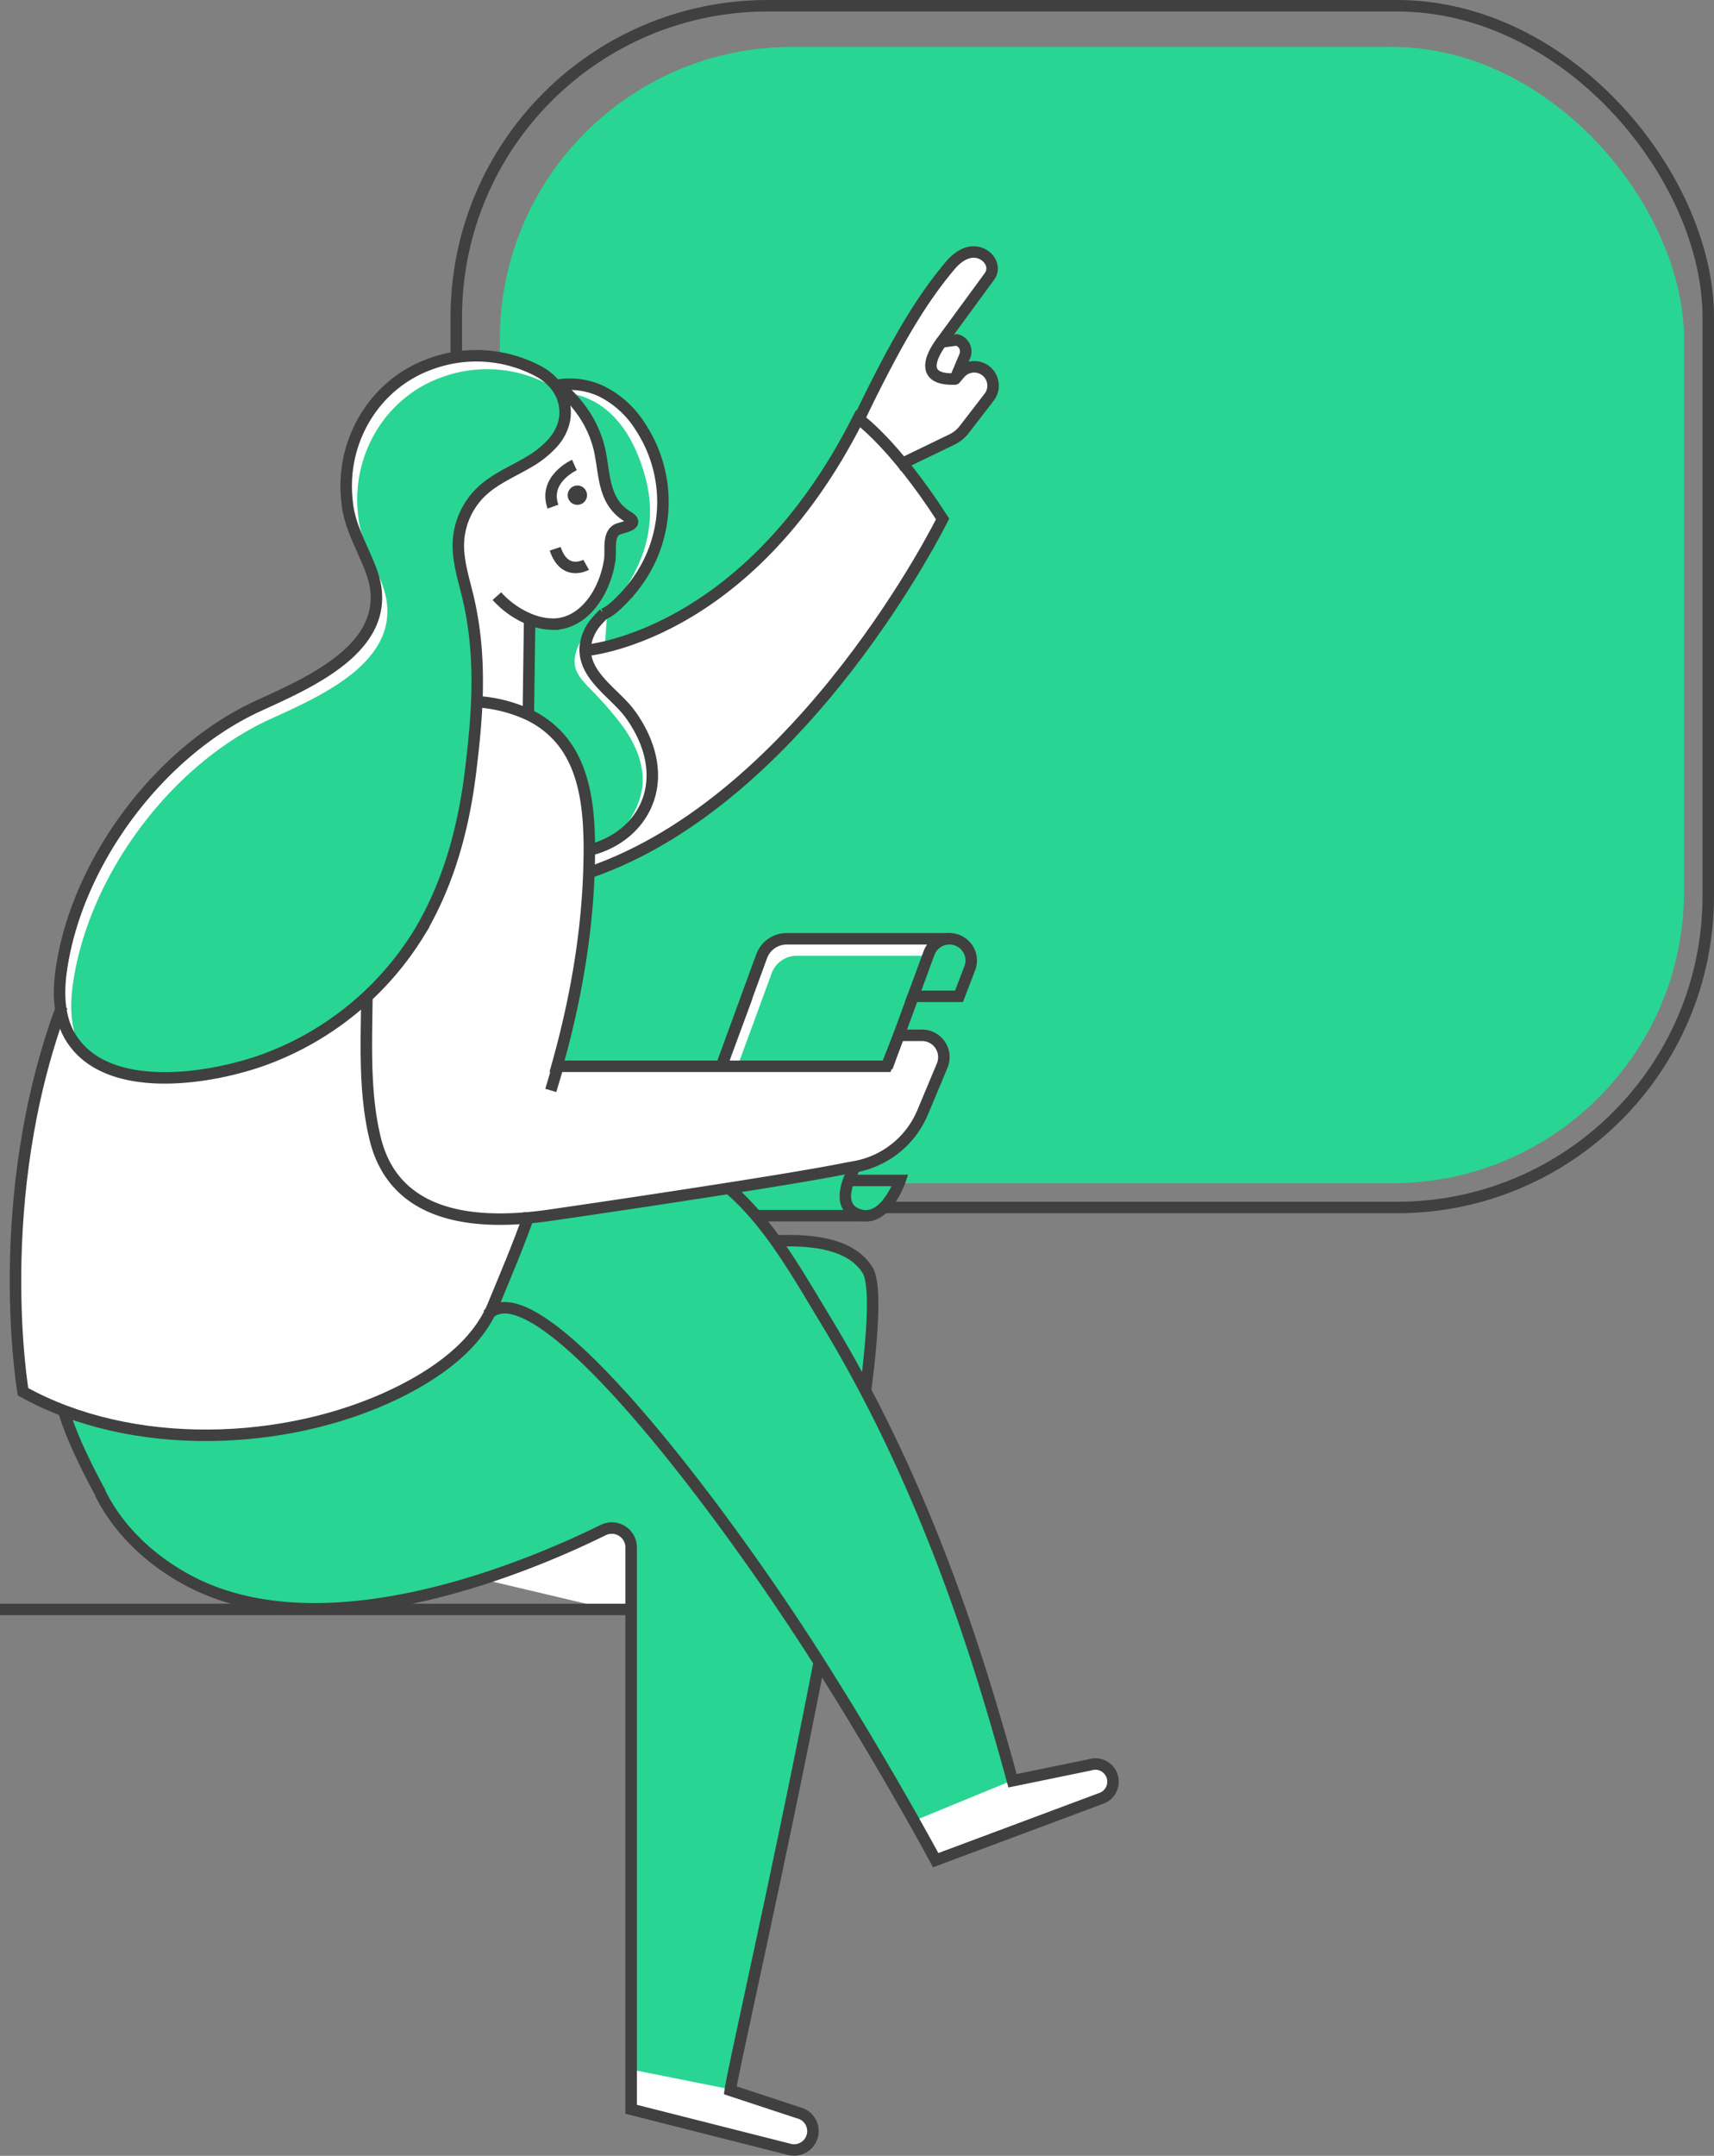 <svg xmlns="http://www.w3.org/2000/svg" width="447.869" height="563.017" viewBox="0 0 447.869 563.017">
  <rect x="0" y="0" width="447.869" height="563.017" fill="#808080" stroke="none"/>
  <g id="group" transform="translate(-129.58 -157.5)">
    <rect id="Rectangle" width="327.142" height="313.854" rx="81.37" transform="translate(248.807 159)" fill="rgba(0,0,0,0)" stroke="#404040" stroke-miterlimit="10" stroke-width="3"/>
    <rect id="Rectangle-2" data-name="Rectangle" width="309.424" height="296.769" rx="76.3" transform="translate(260.196 169.757)" fill="#29d592"/>
    <path id="Path" d="M287.049,399.762a4.622,4.622,0,0,1-3.006,4.317l-43.353,16.174s-2.066-3.832-5.67-10.233l-24.761-41.4c-6.691,34.4-14.154,68.845-18.779,90.312l-4.457,21.374,17.864,5.872a4.923,4.923,0,1,1-2.353,9.561l-41.405-10.488V475.139l-.983-.193L161,356.957,120.538,347.4c-5.073,1.58-10.432,3.029-15.91,4.205a1.249,1.249,0,0,0-.174.037,96.337,96.337,0,0,1-40.727,1.754,1.84,1.84,0,0,1-.367-.081c-.983-.187-1.967-.4-2.932-.622-.293-.056-.579-.112-.871-.193-.847-.193-1.693-.442-2.54-.672-.467-.137-.927-.249-1.369-.386s-.772-.249-1.158-.386a54.966,54.966,0,0,1-19.769-11.1,50.059,50.059,0,0,1-11.042-13.088c-1.245-1.966-2.409-4.031-3.492-6.152-6.573-12.97-7.942-17.381-6.032-17.5a79.962,79.962,0,0,1-12.188-5.474s-8.6-50.17,10.158-100.663a34.877,34.877,0,0,1,.193-9.387c3.953-28.329,25.707-57.448,51.663-69.243,13.905-6.32,36.581-16.018,29.255-35.327-2.316-6.109-5.6-11.371-6.224-17.71-.056-.622-.131-1.176-.174-1.792C85.8,48.684,94.5,34.507,108.575,29.4a34.59,34.59,0,0,1,28.483,1.866,14.165,14.165,0,0,1,3.971,3.11c4.282.112,9.66.865,12.188,2.04a25.542,25.542,0,0,1,10.277,9.462,36.156,36.156,0,0,1,5.347,24.846,35.613,35.613,0,0,1-5.017,13.487,36.133,36.133,0,0,1-4.395,5.748c-1.45,1.518-3.511,3.732-5.5,4.547a.125.125,0,0,0,.156,0l-.579,9.25C165.4,101.05,197.162,89.9,220.447,43.875c1.681-3.564,3.411-7.11,5.229-10.619,5.378-10.445,11.142-20.833,18.779-29.816,1.867-2.177,4.631-4.143,7.6-3.2,2.6.827,4.357,3.732,2.546,6.171l-12.5,17.07,3.99-.516a3.073,3.073,0,0,1,2.1,4.2l-2.527,6,1.2-1.406a4.929,4.929,0,0,1,7.774,6.047l-6.586,8.5a9.665,9.665,0,0,1-3.28,2.675l-13.034,6.283A162.606,162.606,0,0,1,242.476,70.09a254.981,254.981,0,0,1-25.066,38.929c-16.047,20.659-39.152,43.75-67.361,53.4a214.387,214.387,0,0,1-8.328,50.549h42.712l10.644-29.026a6.953,6.953,0,0,1,6.536-4.566h42.544a5.823,5.823,0,0,1,2.16.423,5.7,5.7,0,0,1,3.529,5.263,5.819,5.819,0,0,1-.386,2.022l-2.82,7.328H234.552l-4.88,13.972,1.388-3.527h6a5.7,5.7,0,0,1,5.26,7.9l-5.11,12.217a23.756,23.756,0,0,1-17.852,14.227l-.542.093-1,2.961.517-1.02c-.168.4-.361.846-.535,1.331h13.457s-2.988,8.709-8.484,9.232a6.055,6.055,0,0,1-1.332-.044H193.552c1.562,1.736,3.318,3.838,5.191,6.308,8.092-.118,19.862.746,22.775,6.395a14.822,14.822,0,0,1,1.369,1.792c1.114,1.866,1.481,6.221,1.214,12.51a101.372,101.372,0,0,1-1.625,19.346q2.116,3.969,4.071,7.981a172.671,172.671,0,0,1,7.656,16.286,2.751,2.751,0,0,1,.193.46,478.818,478.818,0,0,1,17.858,47.7l.286,1c3.859,11.371,7,21.7,8.2,27.993l20.23-4.143a4.624,4.624,0,0,1,6.081,4.373Z" transform="translate(134.164 222.304)" fill="#fff"/>
    <path id="Path-2" data-name="Path" d="M41.628,3.2H55.081a24.208,24.208,0,0,1-2.1,4.354c-1.661,2.6-4.225,5.318-7.616,4.857H4.556A7.164,7.164,0,0,1,.163,10.94a7.249,7.249,0,0,1,.23-3.887C16.876,4.528,33.764,1.81,41.317.249L42.742,0Z" transform="translate(309.509 462.672)" fill="#29d592"/>
    <path id="Path-3" data-name="Path" d="M61.015,1.343a5.819,5.819,0,0,1-.386,2.021l-2.812,7.32h-12L40.893,24.741,39.1,29.232H0L9.06,4.565A6.969,6.969,0,0,1,15.6,0H58.122a5.776,5.776,0,0,1,2.159.423,7.126,7.126,0,0,1,.7.33c.019.187.037.4.037.591Z" transform="translate(322.161 407.107)" fill="#29d592"/>
    <path id="Path-4" data-name="Path" d="M15.195,5.691a5.844,5.844,0,0,1-.386,2.021l-2.819,7.32H0L4.169,3.726A5.687,5.687,0,0,1,15.195,5.691Z" transform="translate(367.987 402.753)" fill="#29d592"/>
    <path id="Path-5" data-name="Path" d="M14.272.025S10.414,11.357,3.408,8.919C-.948,7.42-.295,3.085.844,0Z" transform="translate(350.312 465.844)" fill="#29d592"/>
    <path id="Path-6" data-name="Path" d="M220.879,76.828a191.61,191.61,0,0,0-11.826-23.764c1.817-9.621,3.056-26.476-.884-34.126-2.913-5.653-14.671-6.512-22.787-6.394A83.922,83.922,0,0,0,174.047,0S136.315,6.107,127.7,6.157s-8.608,4.82-8.608,4.82-6,18.092-12.785,27.079-25.034,19.9-51.332,24.106S7.994,61.186,3.251,58.549s-4.9-.093,3.591,16.618S28.4,103.9,50.357,107.857A96.19,96.19,0,0,0,91.07,106.1S125.808,97.352,136,90.679s11.783,2.4,11.783,2.4l-1,136.317,26.889,5.361L196.9,123.1l24.773,41.421,25.738-10.573c-3.031-15.9-18.6-57.84-26.534-77.121Z" transform="translate(146.931 468.424)" fill="#29d592"/>
    <path id="Path-7" data-name="Path" d="M30.266,49.687a20.214,20.214,0,0,1-4.619,10.207,20.7,20.7,0,0,1-7.067,5.779,12.544,12.544,0,0,1-2.009.768c0-2.149-.037-4.336-.155-6.466-.439-7.984-2.047-16.3-7.123-22.434A24.878,24.878,0,0,0,.284,30.727c.1-1.474.216-2.936.309-4.41a34.535,34.535,0,0,0-.037-7.581A25.493,25.493,0,0,1,0,14.091c.056-1.456-.155-7.042,1-8.25A16.051,16.051,0,0,0,7.049,7.08C11.7,7.042,15.4,4.181,17.893.52A10.717,10.717,0,0,1,20.725,0c2.819.421-5.6,8.021-2.85,7.16-1.787.551-3.091,3.239-3.932,4.775-1.237,2.378-1.954,5.178-.742,7.693,1.187,2.4,3.673,4.472,5.435,6.448a85.011,85.011,0,0,1,6.653,7.909c3.252,4.534,5.626,10.1,4.977,15.7Z" transform="translate(267.157 313.396)" fill="#29d592"/>
    <path id="Path-8" data-name="Path" d="M28.972,0A37.5,37.5,0,0,1,41.88,3.161a25.07,25.07,0,0,1,9.062,6.846c5.11,6.173,6.728,14.519,7.17,22.541.118,2.159.174,4.356.156,6.5-.093,18.993-3.255,37.788-8.446,56.165h86.115l1.792-4.487,1.432-3.609H145.2a5.707,5.707,0,0,1,5.265,7.91l-5.11,12.222A23.787,23.787,0,0,1,127.5,121.472l-.541.1-1.425.249c-7.556,1.562-24.448,4.282-40.935,6.808-15.081,2.334-29.831,4.493-36.809,5.5q-3.968.579-8.091.846c-16.288,1-33.105-2.62-37.462-21.159C-.6,101.937.018,89.136.149,76.776" transform="translate(225.308 340.764)" fill="rgba(0,0,0,0)" stroke="#404040" stroke-miterlimit="10" stroke-width="3"/>
    <path id="Path-9" data-name="Path" d="M0,.082C10.543-.4,19.991,1.159,24.043,7.755c2.041,3.336,1.544,15.1-.56,31.5" transform="translate(332.26 481.502)" fill="rgba(0,0,0,0)" stroke="#404040" stroke-miterlimit="10" stroke-width="3"/>
    <path id="Path-10" data-name="Path" d="M0,0A.411.411,0,0,1,.056.093c4.512,9.2,12.448,17.139,22.6,22.7,35.769,19.566,89.569-3.361,108.919-12.9a5.06,5.06,0,0,1,7.294,4.549V161.164l41.4,10.486a4.922,4.922,0,1,0,2.353-9.559l-17.857-5.881c.828-5.8,12.94-58.841,23.234-111.726" transform="translate(155.63 547.196)" fill="rgba(0,0,0,0)" stroke="#404040" stroke-miterlimit="10" stroke-width="3"/>
    <path id="Path-11" data-name="Path" d="M62.993,0c10.581,8.961,18.18,22.74,25.294,34.446,17.334,28.521,30.3,59.563,40.369,91.326,3.044,9.6,5.844,19.292,8.489,28.988l20.215-4.151a4.618,4.618,0,0,1,3.056,8.713l-43.35,16.18s-12.684-23.692-30.41-51.653C60.677,82.825,12.672,19.6,0,33.083" transform="translate(257.005 467.806)" fill="rgba(0,0,0,0)" stroke="#404040" stroke-miterlimit="10" stroke-width="3"/>
    <path id="Path-12" data-name="Path" d="M0,60.627S42.51,57.683,71.65,0c0,0,9.211,6.354,22.052,26.231,0,0-36.024,73.1-92.463,92.4" transform="translate(282.182 266.795)" fill="rgba(0,0,0,0)" stroke="#404040" stroke-miterlimit="10" stroke-width="3"/>
    <path id="Path-13" data-name="Path" d="M0,0,2.46,3.787l1.482,2.3A113.313,113.313,0,0,1,7.9,16.947l.074.262,2.816,10.9a.05.05,0,0,1,0,.037A11.519,11.519,0,0,0,14.6,32.014a5.252,5.252,0,0,1,1.021.729c1.691,1.719-2.767,2.217-3.69,2.784A3.125,3.125,0,0,0,10.6,38.061C5.3,60.377,8.708,54.516,6.432,59.48c1.974-1.694,6.881-7.082,6.881-7.082a8.622,8.622,0,0,0,1.593-2.224,39.661,39.661,0,0,0,3.265-6.228,33,33,0,0,0,1.845-20.6C17.477,12.637,11.555,1.925,0,0Z" transform="translate(278.547 260.243)" fill="#29d592"/>
    <path id="Path-14" data-name="Path" d="M129.565,12.693a12.6,12.6,0,0,1-3.163,6.18,24.965,24.965,0,0,1-6.04,4.841c-4.238,2.529-8.954,4.442-12.514,7.856a19.628,19.628,0,0,0-5.971,13.052c-.249,5.071,1.56,10.323,2.659,15.07,3.486,15.344,2.367,30.091.441,45.535-1.827,14.572-5.716,28.832-13.26,41.516A79.468,79.468,0,0,1,51.771,179.8c-13.67,5.115-40.233,9.65-50.28-4.579C-.242,170.734-.261,165.594.41,160.753c3.946-28.4,25.662-57.54,51.573-69.352C65.864,85.072,88.5,75.347,81.187,56c-2.33-6.1-5.592-11.363-6.214-17.737-.056-.579-.112-1.159-.168-1.776C73.761,21.539,82.442,7.348,96.5,2.227A34.355,34.355,0,0,1,124.93,4.1a14.434,14.434,0,0,1,4.064,3.227,2.005,2.005,0,0,1,.211.287,4.742,4.742,0,0,1,.211.679,11.111,11.111,0,0,1,.149,4.4Z" transform="translate(148.196 253.915)" fill="#29d592"/>
    <path id="Path-15" data-name="Path" d="M1,61.782c7.521-1.736,14.121-7.12,16.007-14.986,1.756-7.288-1.021-14.769-5.323-20.631C7.694,20.75-.617,16.206.036,8.526a12.013,12.013,0,0,1,3.051-6.6C3.666,1.257,4.264.635,4.918,0" transform="translate(282.486 317.745)" fill="rgba(0,0,0,0)" stroke="#404040" stroke-miterlimit="10" stroke-width="3"/>
    <path id="Path-16" data-name="Path" d="M.565,0,.216,25.411" transform="translate(267.413 319.114)" fill="rgba(0,0,0,0)" stroke="#404040" stroke-miterlimit="10" stroke-width="3"/>
    <path id="Path-17" data-name="Path" d="M81.367,55.963c-2.322-6.1-5.6-11.358-6.226-17.719-.062-.585-.118-1.17-.162-1.792C73.926,21.515,82.631,7.344,96.708,2.222a34.554,34.554,0,0,1,28.5,1.867,14.449,14.449,0,0,1,4.059,3.23l.293.355a11.237,11.237,0,0,1,2.385,8.993,12.576,12.576,0,0,1-3.15,6.161,25.351,25.351,0,0,1-6.064,4.854c-4.246,2.527-8.966,4.425-12.545,7.836a19.564,19.564,0,0,0-5.965,13.07c-.255,5.066,1.563,10.306,2.646,15.061,3.493,15.329,2.378,30.054.448,45.476-1.83,14.557-5.722,28.809-13.293,41.48a79.516,79.516,0,0,1-40.027,33.029c-13.965,5.2-41.347,9.808-50.966-5.421C-.207,173.1-.419,166.638.416,160.651c3.954-28.361,25.726-57.488,51.676-69.281C66.026,84.971,88.707,75.281,81.367,55.963Z" transform="translate(145.146 250.411)" fill="rgba(0,0,0,0)" stroke="#404040" stroke-miterlimit="10" stroke-width="3"/>
    <circle id="Oval" cx="2.531" cy="2.531" r="2.531" transform="translate(277.914 284.288)" fill="#404040"/>
    <path id="Path-18" data-name="Path" d="M6.107,0S-2.087,3.694.508,10.877" transform="translate(273.566 278.937)" fill="rgba(0,0,0,0)" stroke="#404040" stroke-miterlimit="10" stroke-width="3"/>
    <path id="Path-19" data-name="Path" d="M27.824,60.03c2.053-.746,4.243-3.109,5.736-4.658a37.091,37.091,0,0,0,4.4-5.727,35.638,35.638,0,0,0-.342-38.326,25.355,25.355,0,0,0-10.26-9.453A19.582,19.582,0,0,0,15.909.249,34.577,34.577,0,0,1,21.72,6.306a28.6,28.6,0,0,1,5.2,11.256c.137.715.255,1.424.38,2.145.622,3.843.971,7.736,2.856,10.883a11.682,11.682,0,0,0,3.87,3.9,5.313,5.313,0,0,1,1.033.728c1.711,1.716-2.8,2.208-3.733,2.774-2.4,1.4-1.506,5.417-1.823,7.742A25.812,25.812,0,0,1,27.1,53.544a21.421,21.421,0,0,1-1.462,2.525c-2.489,3.688-6.222,6.573-10.913,6.6a16.183,16.183,0,0,1-6.079-1.244A23.468,23.468,0,0,1,0,55.347" transform="translate(259.421 257.837)" fill="rgba(0,0,0,0)" stroke="#404040" stroke-miterlimit="10" stroke-width="3"/>
    <path id="Path-20" data-name="Path" d="M8.088,4.185S2.445,7.4,0,0" transform="translate(274.652 300.815)" fill="rgba(0,0,0,0)" stroke="#404040" stroke-miterlimit="10" stroke-width="3"/>
    <path id="Path-21" data-name="Path" d="M10.272,55.774l14.061-6.791a9.151,9.151,0,0,0,3.279-2.662l6.564-8.513a4.927,4.927,0,0,0-7.771-6.051l-1.2,1.4,2.532-5.989a3.109,3.109,0,0,0-2.1-4.21l-4,.529L34.145,6.415C35.918,4,34.195,1.073,31.6.246,28.614-.705,25.851,1.26,24,3.436,16.369,12.416,10.589,22.8,5.22,33.249Q2.514,38.516,0,43.871" transform="translate(353.948 223.319)" fill="rgba(0,0,0,0)" stroke="#404040" stroke-linejoin="round" stroke-miterlimit="10" stroke-width="3"/>
    <path id="Path-22" data-name="Path" d="M2.762,0S-5.395,10.143,6.327,9.67" transform="translate(372.832 246.805)" fill="rgba(0,0,0,0)" stroke="#404040" stroke-miterlimit="10" stroke-width="3"/>
    <path id="Path-23" data-name="Path" d="M2.415,0s-6.048,9.807,1,12.214S14.305,3.3,14.305,3.3H.711" transform="translate(350.469 462.484)" fill="rgba(0,0,0,0)" stroke="#404040" stroke-miterlimit="10" stroke-width="3"/>
    <path id="Path-24" data-name="Path" d="M28.048.491H0" transform="translate(327.002 474.492)" fill="rgba(0,0,0,0)" stroke="#404040" stroke-miterlimit="10" stroke-width="3"/>
    <path id="Path-25" data-name="Path" d="M15.187,5.691A5.843,5.843,0,0,1,14.8,7.712l-2.812,7.319H0L4.162,3.726A5.687,5.687,0,0,1,15.187,5.691Z" transform="translate(368.177 402.672)" fill="rgba(0,0,0,0)" stroke="#404040" stroke-miterlimit="10" stroke-width="3"/>
    <path id="Path-26" data-name="Path" d="M6.844,15.025,0,33.563l10.62-29A6.962,6.962,0,0,1,17.172,0H59.691" transform="translate(317.98 402.678)" fill="rgba(0,0,0,0)" stroke="#404040" stroke-miterlimit="10" stroke-width="3"/>
    <path id="Path-27" data-name="Path" d="M0,18.538,6.807,0" transform="translate(361.371 417.703)" fill="rgba(0,0,0,0)" stroke="#404040" stroke-miterlimit="10" stroke-width="3"/>
    <path id="Path-28" data-name="Path" d="M12.127,0C-6.631,50.478,1.967,100.645,1.967,100.645c28.334,15.758,68.507,14.39,97.283.541,10.179-4.913,21.154-12.313,25.6-23.159,3.26-7.941,6.651-15.821,9.445-23.874" transform="translate(133.629 420.327)" fill="rgba(0,0,0,0)" stroke="#404040" stroke-miterlimit="10" stroke-width="3"/>
    <path id="Path-29" data-name="Path" d="M0,.491H165.081" transform="translate(129.58 577.332)" fill="rgba(0,0,0,0)" stroke="#404040" stroke-miterlimit="10" stroke-width="3"/>
    <path id="Path-30" data-name="Path" d="M1.779,0,0,6.014" transform="translate(273.507 436.26)" fill="rgba(0,0,0,0)" stroke="#404040" stroke-miterlimit="10" stroke-width="3"/>
    <path id="Path-31" data-name="Path" d="M9.631,21.585S2.364,8.625,0,0" transform="translate(146.242 525.897)" fill="rgba(0,0,0,0)" stroke="#404040" stroke-miterlimit="10" stroke-width="3"/>
  </g>
</svg>
